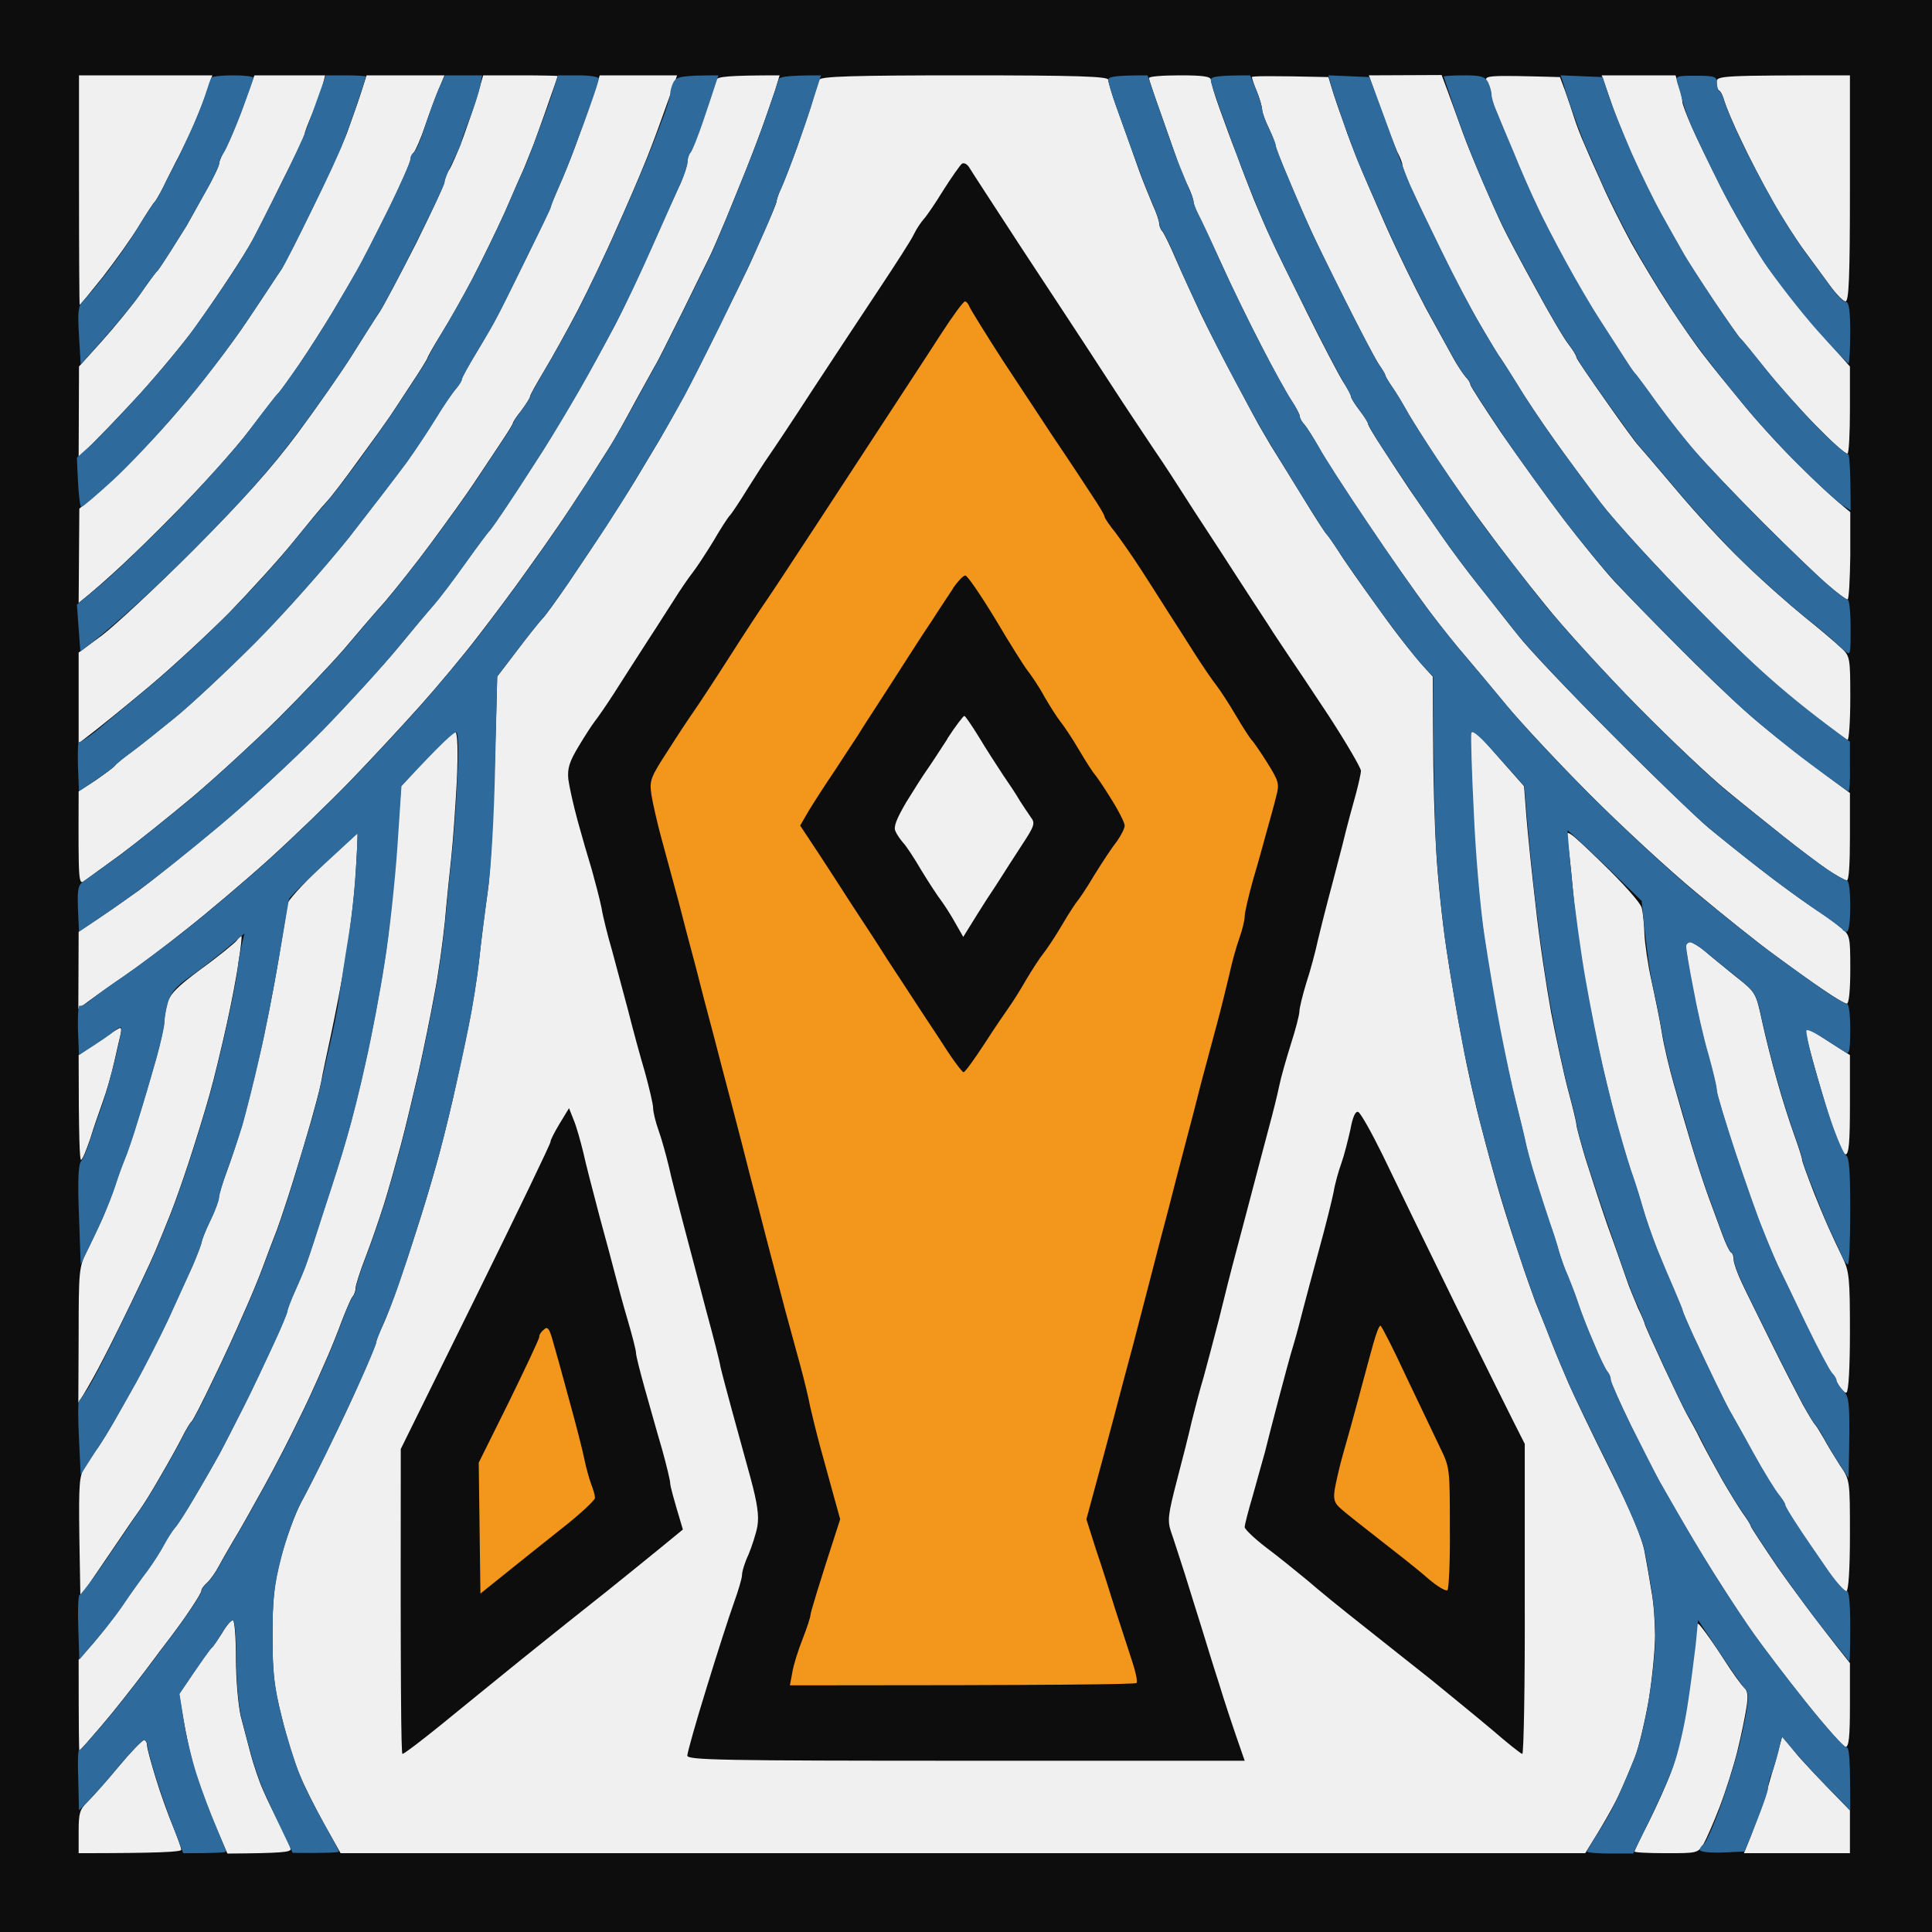 <svg width="48" height="48" viewBox="0 0 48 48" fill="none" xmlns="http://www.w3.org/2000/svg">
<path d="M0 48V0H48V48H0Z" fill="#0D0D0E"/>
<path fill-rule="evenodd" clip-rule="evenodd" d="M19.37 1.872L19.259 2.238C19.192 2.434 19.039 2.885 18.911 3.234C18.784 3.583 18.605 4.043 18.52 4.255C18.436 4.468 18.223 4.979 18.053 5.404C17.875 5.83 17.688 6.264 17.628 6.383C17.569 6.502 17.263 7.115 16.957 7.745C16.643 8.374 16.354 8.953 16.312 9.021C16.269 9.089 16.04 9.515 15.793 9.957C15.556 10.4 15.275 10.902 15.173 11.064C15.071 11.226 14.799 11.651 14.579 12C14.349 12.349 14.035 12.834 13.873 13.064C13.712 13.302 13.347 13.821 13.058 14.221C12.769 14.63 12.242 15.336 11.885 15.796C11.529 16.264 10.883 17.038 10.441 17.532C9.999 18.026 9.226 18.86 8.708 19.396C8.198 19.923 7.281 20.808 6.678 21.353C6.074 21.898 5.157 22.672 4.639 23.081C4.12 23.498 3.39 24.043 3.016 24.298C2.642 24.553 2.251 24.834 1.946 25.064L1.954 23.149L2.396 22.851C2.642 22.689 3.109 22.366 3.441 22.128C3.764 21.889 4.63 21.2 5.352 20.596C6.074 20 7.247 18.919 7.952 18.196C8.657 17.481 9.524 16.528 9.889 16.085C10.254 15.643 10.653 15.166 10.781 15.021C10.908 14.877 11.257 14.417 11.554 14C11.851 13.583 12.123 13.217 12.157 13.191C12.183 13.166 12.395 12.868 12.624 12.519C12.854 12.179 13.236 11.583 13.482 11.2C13.72 10.825 14.128 10.145 14.383 9.702C14.638 9.26 15.037 8.528 15.275 8.085C15.505 7.643 15.929 6.74 16.218 6.085C16.507 5.43 16.821 4.732 16.915 4.536C17 4.332 17.076 4.102 17.076 4.025C17.076 3.94 17.11 3.838 17.153 3.787C17.187 3.745 17.348 3.336 17.492 2.894C17.645 2.451 17.781 2.034 17.798 1.983C17.824 1.906 18.062 1.872 19.37 1.872ZM14.901 1.872H16.821L16.728 2.153C16.668 2.298 16.532 2.698 16.413 3.021C16.295 3.353 16.108 3.847 15.989 4.128C15.878 4.408 15.572 5.115 15.309 5.702C15.054 6.289 14.621 7.191 14.358 7.702C14.086 8.221 13.712 8.894 13.517 9.217C13.33 9.532 13.168 9.813 13.168 9.855C13.168 9.889 13.066 10.043 12.956 10.196C12.837 10.34 12.743 10.485 12.743 10.511C12.743 10.536 12.616 10.74 12.463 10.97C12.319 11.191 12.013 11.643 11.8 11.966C11.588 12.289 11.095 12.97 10.713 13.489C10.331 14.008 9.812 14.655 9.575 14.936C9.328 15.209 8.869 15.745 8.547 16.128C8.224 16.502 7.493 17.268 6.932 17.83C6.363 18.391 5.412 19.268 4.8 19.787C4.188 20.298 3.381 20.945 2.991 21.234C2.6 21.515 2.209 21.804 2.115 21.872C1.946 22 1.946 21.983 1.954 19.66L2.362 19.396C2.583 19.242 2.804 19.081 2.846 19.03C2.889 18.97 3.084 18.817 3.271 18.681C3.458 18.545 3.934 18.162 4.333 17.838C4.732 17.515 5.633 16.672 6.338 15.966C7.043 15.259 8.088 14.076 8.674 13.345C9.252 12.604 9.897 11.762 10.11 11.472C10.322 11.174 10.645 10.689 10.832 10.383C11.019 10.077 11.24 9.753 11.325 9.66C11.401 9.566 11.469 9.464 11.469 9.43C11.469 9.387 11.639 9.081 11.843 8.749C12.047 8.408 12.268 8.025 12.327 7.906C12.395 7.787 12.726 7.123 13.066 6.434C13.398 5.753 13.678 5.174 13.678 5.149C13.678 5.123 13.771 4.902 13.873 4.664C13.984 4.417 14.179 3.949 14.298 3.617C14.417 3.294 14.604 2.766 14.706 2.451L14.901 1.872ZM12.004 1.872H12.93C13.44 1.872 13.856 1.881 13.856 1.889C13.856 1.898 13.754 2.196 13.627 2.553C13.508 2.902 13.338 3.362 13.262 3.574C13.177 3.779 13.075 4.051 13.024 4.17C12.973 4.281 12.752 4.783 12.54 5.277C12.319 5.762 11.953 6.511 11.732 6.936C11.512 7.353 11.172 7.957 10.976 8.272C10.781 8.587 10.62 8.868 10.62 8.894C10.62 8.911 10.441 9.208 10.212 9.549C9.991 9.889 9.753 10.247 9.685 10.349C9.617 10.451 9.277 10.928 8.92 11.413C8.572 11.898 8.207 12.374 8.113 12.468C8.02 12.562 7.655 13.004 7.298 13.447C6.941 13.889 6.21 14.689 5.684 15.234C5.148 15.77 4.256 16.596 3.696 17.064C3.135 17.532 2.515 18.043 1.954 18.468V16.213L2.532 15.787C2.846 15.549 3.874 14.596 4.809 13.659C6.057 12.4 6.746 11.634 7.4 10.757C7.884 10.102 8.496 9.225 8.751 8.817C9.014 8.4 9.311 7.923 9.43 7.753C9.541 7.583 9.948 6.808 10.339 6.043C10.722 5.268 11.044 4.579 11.044 4.511C11.044 4.434 11.095 4.306 11.163 4.213C11.223 4.119 11.384 3.753 11.512 3.404C11.639 3.047 11.809 2.562 11.877 2.315L12.004 1.872ZM9.107 1.872H11.044L10.908 2.196C10.832 2.366 10.679 2.783 10.569 3.106C10.458 3.438 10.322 3.745 10.28 3.787C10.229 3.838 10.195 3.923 10.195 3.983C10.195 4.034 9.948 4.596 9.643 5.217C9.337 5.83 8.988 6.519 8.861 6.74C8.734 6.962 8.462 7.421 8.258 7.762C8.054 8.102 7.68 8.689 7.425 9.064C7.17 9.438 6.932 9.762 6.898 9.787C6.864 9.813 6.559 10.213 6.202 10.681C5.854 11.149 4.953 12.145 4.205 12.894C3.458 13.651 2.651 14.425 1.954 14.979L1.971 12.638L2.71 11.991C3.109 11.643 3.891 10.834 4.426 10.204C4.97 9.574 5.743 8.57 6.151 7.957C6.559 7.353 6.932 6.774 7 6.681C7.06 6.587 7.4 5.915 7.757 5.191C8.105 4.468 8.496 3.625 8.615 3.319C8.725 3.013 8.886 2.562 8.963 2.323L9.107 1.872ZM6.321 1.872H8.079L8.02 2.102C7.994 2.23 7.875 2.545 7.765 2.808C7.655 3.064 7.561 3.302 7.57 3.336C7.57 3.37 7.315 3.906 7 4.528C6.695 5.149 6.372 5.787 6.278 5.957C6.193 6.119 5.938 6.528 5.718 6.86C5.497 7.2 5.106 7.77 4.843 8.136C4.579 8.502 3.967 9.243 3.475 9.787C2.982 10.323 2.438 10.894 1.954 11.362L1.963 9.106L2.523 8.485C2.829 8.145 3.262 7.617 3.475 7.319C3.687 7.013 3.883 6.74 3.917 6.723C3.942 6.698 4.095 6.468 4.256 6.213C4.418 5.957 4.588 5.685 4.639 5.6C4.681 5.523 4.885 5.166 5.08 4.808C5.284 4.46 5.446 4.119 5.446 4.06C5.446 4 5.522 3.838 5.599 3.702C5.684 3.557 5.879 3.089 6.04 2.655L6.321 1.872ZM1.963 1.872H5.276L5.106 2.366C5.012 2.63 4.834 3.064 4.715 3.319C4.596 3.574 4.435 3.906 4.358 4.043C4.29 4.187 4.146 4.451 4.061 4.638C3.967 4.825 3.866 4.996 3.84 5.021C3.806 5.047 3.636 5.311 3.449 5.617C3.262 5.923 2.863 6.485 2.557 6.877C2.251 7.26 1.988 7.583 1.98 7.574C1.971 7.574 1.963 6.289 1.963 4.723V1.872ZM23.958 1.872C26.761 1.872 27.534 1.898 27.534 1.983C27.534 2.034 27.619 2.332 27.73 2.638C27.84 2.945 27.976 3.328 28.035 3.489C28.095 3.651 28.214 4 28.307 4.255C28.401 4.511 28.554 4.885 28.639 5.089C28.732 5.285 28.8 5.498 28.8 5.557C28.8 5.608 28.834 5.702 28.877 5.745C28.919 5.796 29.072 6.102 29.208 6.425C29.352 6.757 29.633 7.37 29.828 7.787C30.032 8.213 30.414 8.953 30.678 9.447C30.941 9.94 31.204 10.434 31.272 10.553C31.34 10.672 31.476 10.902 31.57 11.064C31.672 11.226 32.02 11.787 32.334 12.298C32.649 12.817 32.929 13.251 32.963 13.277C32.988 13.302 33.124 13.489 33.26 13.702C33.388 13.915 33.846 14.562 34.271 15.149C34.688 15.736 35.163 16.349 35.596 16.808L35.605 18.34C35.605 19.183 35.639 20.425 35.681 21.106C35.715 21.787 35.834 22.894 35.936 23.574C36.038 24.255 36.217 25.311 36.336 25.915C36.446 26.519 36.658 27.464 36.803 28C36.939 28.536 37.151 29.302 37.27 29.702C37.389 30.102 37.602 30.774 37.746 31.191C37.882 31.617 38.069 32.128 38.145 32.34C38.23 32.553 38.409 32.987 38.536 33.319C38.663 33.651 38.867 34.128 38.978 34.383C39.088 34.638 39.538 35.583 39.98 36.468C40.516 37.54 40.813 38.247 40.864 38.579C40.915 38.843 40.991 39.285 41.034 39.557C41.085 39.821 41.119 40.306 41.119 40.638C41.119 40.97 41.051 41.676 40.966 42.213C40.872 42.749 40.719 43.404 40.617 43.66C40.516 43.915 40.337 44.34 40.218 44.596C40.099 44.851 39.861 45.285 39.386 46.042H8.462L8.054 45.319C7.833 44.919 7.553 44.366 7.442 44.085C7.323 43.804 7.119 43.166 7 42.664C6.805 41.898 6.771 41.557 6.771 40.638C6.771 39.728 6.805 39.379 6.983 38.681C7.111 38.213 7.332 37.6 7.485 37.319C7.638 37.038 7.909 36.502 8.088 36.128C8.275 35.753 8.513 35.26 8.623 35.021C8.734 34.791 8.937 34.332 9.082 34C9.226 33.668 9.345 33.379 9.345 33.345C9.345 33.302 9.422 33.115 9.515 32.919C9.609 32.715 9.778 32.264 9.897 31.915C10.025 31.566 10.229 30.936 10.365 30.511C10.501 30.094 10.704 29.421 10.815 29.021C10.934 28.621 11.121 27.855 11.248 27.319C11.367 26.783 11.546 25.957 11.639 25.489C11.741 25.021 11.851 24.298 11.902 23.872C11.945 23.455 12.038 22.689 12.115 22.17C12.191 21.634 12.268 20.289 12.353 16.808L12.871 16.128C13.151 15.753 13.432 15.413 13.482 15.362C13.534 15.319 13.822 14.919 14.12 14.485C14.417 14.043 14.842 13.413 15.054 13.081C15.275 12.74 15.598 12.238 15.768 11.957C15.938 11.677 16.21 11.217 16.38 10.936C16.541 10.655 16.821 10.162 17 9.83C17.178 9.506 17.577 8.715 17.883 8.085C18.198 7.455 18.503 6.825 18.571 6.681C18.639 6.545 18.826 6.119 18.988 5.745C19.158 5.37 19.294 5.038 19.294 5.004C19.294 4.962 19.345 4.808 19.413 4.664C19.48 4.511 19.659 4.06 19.803 3.66C19.939 3.26 20.118 2.749 20.186 2.511C20.262 2.281 20.33 2.034 20.355 1.983C20.381 1.898 21.18 1.872 23.958 1.872ZM29.318 1.872C29.87 1.872 30.083 1.898 30.083 1.983C30.083 2.034 30.176 2.357 30.295 2.681C30.414 3.013 30.61 3.549 30.737 3.872C30.856 4.204 31.051 4.698 31.162 4.979C31.281 5.26 31.459 5.685 31.57 5.915C31.672 6.153 32.079 6.97 32.462 7.745C32.844 8.519 33.252 9.294 33.362 9.472C33.473 9.643 33.566 9.813 33.566 9.855C33.566 9.889 33.66 10.043 33.779 10.196C33.889 10.34 33.991 10.494 33.991 10.536C33.991 10.57 34.152 10.842 34.356 11.149C34.552 11.455 34.857 11.915 35.027 12.17C35.206 12.425 35.546 12.928 35.792 13.277C36.038 13.634 36.463 14.204 36.743 14.553C37.024 14.902 37.457 15.464 37.72 15.787C37.975 16.119 39.029 17.226 40.057 18.255C41.085 19.294 42.164 20.323 42.444 20.562C42.724 20.791 43.294 21.251 43.71 21.574C44.135 21.906 44.704 22.323 44.984 22.511C45.273 22.698 45.604 22.936 45.732 23.047C45.961 23.226 45.97 23.259 45.97 24.085C45.97 24.596 45.936 24.936 45.885 24.936C45.834 24.936 45.579 24.783 45.307 24.596C45.035 24.417 44.491 24.026 44.101 23.736C43.701 23.447 42.818 22.74 42.147 22.179C41.467 21.617 40.278 20.519 39.505 19.745C38.731 18.97 37.805 17.974 37.432 17.532C37.066 17.089 36.608 16.536 36.404 16.298C36.2 16.068 35.783 15.549 35.486 15.149C35.189 14.749 34.501 13.779 33.965 12.979C33.43 12.187 32.886 11.345 32.759 11.106C32.632 10.877 32.47 10.621 32.411 10.553C32.343 10.485 32.292 10.391 32.292 10.34C32.292 10.298 32.198 10.119 32.088 9.957C31.977 9.796 31.638 9.183 31.34 8.596C31.034 8.008 30.584 7.089 30.346 6.553C30.1 6.017 29.845 5.472 29.777 5.345C29.709 5.208 29.65 5.055 29.65 5.004C29.65 4.945 29.59 4.783 29.522 4.638C29.446 4.502 29.335 4.23 29.267 4.043C29.208 3.855 29.012 3.319 28.851 2.851C28.681 2.383 28.545 1.974 28.545 1.94C28.545 1.898 28.893 1.872 29.318 1.872ZM33.005 1.915L33.082 2.17C33.124 2.315 33.252 2.698 33.371 3.021C33.481 3.353 33.651 3.787 33.736 4C33.821 4.213 34.127 4.919 34.416 5.574C34.705 6.23 35.163 7.166 35.427 7.66C35.699 8.153 36.004 8.706 36.106 8.894C36.208 9.081 36.353 9.294 36.412 9.362C36.48 9.43 36.531 9.515 36.531 9.557C36.531 9.591 36.879 10.128 37.296 10.749C37.72 11.362 38.417 12.332 38.85 12.902C39.284 13.464 39.861 14.179 40.142 14.477C40.422 14.774 41.11 15.481 41.671 16.043C42.232 16.613 42.979 17.328 43.336 17.642C43.684 17.966 44.415 18.553 45.961 19.702V20.791C45.961 21.455 45.936 21.872 45.885 21.872C45.834 21.872 45.613 21.745 45.392 21.6C45.171 21.447 44.687 21.081 44.313 20.783C43.939 20.485 43.302 19.974 42.911 19.651C42.512 19.328 41.509 18.383 40.694 17.557C39.87 16.723 38.816 15.566 38.358 14.987C37.89 14.417 37.253 13.591 36.939 13.157C36.616 12.732 36.081 11.966 35.733 11.447C35.393 10.936 35.044 10.374 34.951 10.213C34.866 10.051 34.705 9.787 34.602 9.634C34.501 9.489 34.416 9.345 34.416 9.319C34.416 9.294 34.339 9.174 34.254 9.047C34.161 8.911 33.787 8.196 33.413 7.447C33.031 6.698 32.632 5.872 32.521 5.617C32.402 5.362 32.173 4.825 32.003 4.425C31.833 4.025 31.697 3.668 31.689 3.617C31.689 3.574 31.612 3.379 31.527 3.191C31.434 3.004 31.357 2.791 31.357 2.723C31.357 2.655 31.298 2.451 31.23 2.281C31.153 2.102 31.102 1.94 31.102 1.915C31.102 1.889 31.536 1.881 33.005 1.915ZM34.008 1.872L35.817 1.864L35.97 2.272C36.055 2.494 36.217 2.953 36.336 3.277C36.455 3.608 36.693 4.179 36.854 4.553C37.015 4.928 37.228 5.404 37.33 5.617C37.432 5.83 37.797 6.519 38.145 7.149C38.485 7.779 38.859 8.417 38.969 8.553C39.08 8.698 39.165 8.834 39.165 8.877C39.165 8.911 39.505 9.404 39.912 9.983C40.312 10.553 40.668 11.038 40.702 11.064C40.728 11.089 41.136 11.566 41.611 12.128C42.079 12.689 42.835 13.515 43.302 13.957C43.761 14.409 44.449 15.013 44.823 15.319C45.197 15.617 45.604 15.966 45.732 16.085C45.961 16.298 45.97 16.315 45.97 17.345C45.97 17.915 45.936 18.383 45.902 18.383C45.868 18.383 45.417 18.059 44.908 17.668C44.313 17.217 43.302 16.281 42.181 15.132C41.204 14.136 40.108 12.945 39.759 12.485C39.411 12.025 38.893 11.319 38.604 10.911C38.315 10.502 37.907 9.906 37.712 9.574C37.508 9.251 37.313 8.945 37.279 8.894C37.236 8.851 37.015 8.485 36.786 8.085C36.548 7.685 36.115 6.868 35.817 6.255C35.52 5.651 35.18 4.928 35.053 4.664C34.934 4.391 34.84 4.136 34.84 4.085C34.84 4.043 34.781 3.898 34.713 3.77C34.654 3.634 34.467 3.157 34.305 2.706L34.008 1.872ZM38.757 1.915L38.884 2.255C38.952 2.443 39.054 2.749 39.114 2.936C39.173 3.123 39.284 3.404 39.36 3.574C39.428 3.736 39.623 4.179 39.793 4.553C39.955 4.928 40.286 5.591 40.532 6.043C40.779 6.485 41.204 7.191 41.484 7.617C41.756 8.034 42.138 8.587 42.334 8.834C42.529 9.089 42.962 9.625 43.294 10.025C43.625 10.434 44.236 11.106 44.653 11.515C45.069 11.932 45.536 12.374 45.97 12.723V13.804C45.961 14.4 45.936 14.894 45.902 14.894C45.859 14.894 45.647 14.732 45.409 14.536C45.179 14.332 44.449 13.634 43.795 12.979C43.141 12.323 42.385 11.532 42.121 11.234C41.858 10.928 41.425 10.374 41.153 10C40.881 9.625 40.643 9.294 40.617 9.277C40.592 9.251 40.465 9.081 40.346 8.894C40.227 8.706 39.955 8.281 39.742 7.957C39.53 7.625 39.148 6.979 38.893 6.511C38.638 6.043 38.315 5.404 38.171 5.106C38.026 4.8 37.771 4.204 37.593 3.787C37.423 3.362 37.228 2.894 37.16 2.74C37.092 2.587 37.032 2.4 37.032 2.332C37.024 2.255 36.981 2.119 36.939 2.034C36.871 1.872 36.896 1.864 38.757 1.915ZM39.793 1.872H41.628L41.713 2.145C41.764 2.298 41.798 2.468 41.798 2.528C41.798 2.587 41.9 2.851 42.019 3.123C42.138 3.396 42.469 4.077 42.75 4.638C43.03 5.2 43.514 6.034 43.829 6.502C44.135 6.962 44.746 7.736 45.961 9.106V10.17C45.961 10.749 45.936 11.251 45.902 11.268C45.859 11.294 45.511 10.979 45.112 10.57C44.712 10.162 44.143 9.523 43.846 9.149C43.548 8.774 43.276 8.443 43.251 8.425C43.217 8.4 42.92 7.974 42.588 7.489C42.257 6.996 41.9 6.443 41.798 6.255C41.688 6.068 41.45 5.643 41.272 5.319C41.085 4.987 40.787 4.374 40.592 3.957C40.405 3.532 40.142 2.894 40.023 2.528L39.793 1.872ZM45.961 1.872V4.681C45.961 6.868 45.936 7.489 45.851 7.489C45.8 7.489 45.63 7.319 45.485 7.123C45.341 6.928 45.052 6.536 44.848 6.255C44.636 5.974 44.27 5.404 44.033 4.979C43.795 4.562 43.446 3.889 43.26 3.489C43.064 3.089 42.886 2.655 42.843 2.519C42.809 2.383 42.75 2.264 42.707 2.247C42.673 2.23 42.648 2.136 42.648 2.043C42.648 1.881 42.707 1.872 45.961 1.872ZM36.556 18.043C36.574 18.068 36.871 18.409 37.865 19.532L37.924 20.298C37.958 20.723 38.06 21.711 38.154 22.511C38.239 23.311 38.417 24.494 38.536 25.149C38.663 25.804 38.85 26.672 38.961 27.089C39.071 27.498 39.165 27.881 39.165 27.94C39.165 27.991 39.267 28.366 39.386 28.766C39.513 29.166 39.759 29.932 39.946 30.468C40.142 31.004 40.346 31.6 40.413 31.787C40.473 31.974 40.609 32.289 40.694 32.494C40.787 32.689 40.864 32.868 40.864 32.894C40.864 32.919 41.076 33.387 41.331 33.94C41.586 34.485 41.849 35.03 41.917 35.149C41.985 35.268 42.147 35.557 42.257 35.787C42.376 36.026 42.622 36.468 42.792 36.774C42.971 37.081 43.2 37.455 43.302 37.6C43.413 37.753 43.497 37.889 43.497 37.915C43.497 37.94 43.795 38.391 44.152 38.919C44.517 39.438 45.069 40.196 45.961 41.319V42.366C45.961 43.14 45.936 43.404 45.851 43.404C45.8 43.404 45.349 42.894 44.857 42.281C44.364 41.66 43.795 40.911 43.582 40.613C43.37 40.315 42.996 39.753 42.758 39.37C42.512 38.996 42.113 38.34 41.866 37.915C41.62 37.498 41.331 36.996 41.229 36.809C41.127 36.621 40.804 36 40.524 35.43C40.244 34.851 40.014 34.332 40.014 34.281C40.014 34.221 39.98 34.136 39.938 34.085C39.887 34.042 39.734 33.711 39.589 33.362C39.437 33.013 39.267 32.57 39.207 32.383C39.148 32.196 39.029 31.889 38.944 31.702C38.867 31.515 38.774 31.242 38.731 31.106C38.697 30.97 38.596 30.638 38.502 30.383C38.417 30.128 38.247 29.625 38.145 29.277C38.035 28.928 37.916 28.502 37.89 28.34C37.856 28.179 37.746 27.736 37.653 27.362C37.559 26.987 37.381 26.179 37.262 25.574C37.143 24.97 36.964 23.898 36.862 23.191C36.76 22.494 36.65 21.242 36.608 20.425C36.574 19.608 36.539 18.723 36.531 18.468C36.531 18.213 36.539 18.017 36.556 18.043ZM11.316 18.187C11.367 18.221 11.384 18.664 11.35 19.396C11.316 20.034 11.257 20.877 11.214 21.277C11.172 21.677 11.095 22.4 11.053 22.894C11.002 23.387 10.891 24.213 10.789 24.723C10.696 25.242 10.518 26.102 10.399 26.638C10.271 27.174 10.084 27.983 9.965 28.425C9.846 28.868 9.66 29.54 9.541 29.915C9.422 30.289 9.218 30.885 9.082 31.234C8.946 31.583 8.835 31.932 8.835 32C8.835 32.068 8.801 32.17 8.759 32.213C8.717 32.264 8.606 32.528 8.496 32.809C8.394 33.089 8.232 33.489 8.139 33.702C8.045 33.915 7.918 34.204 7.858 34.34C7.799 34.477 7.604 34.902 7.417 35.277C7.238 35.651 6.856 36.4 6.559 36.936C6.261 37.472 5.93 38.068 5.811 38.255C5.701 38.443 5.531 38.732 5.446 38.894C5.361 39.055 5.225 39.251 5.148 39.319C5.072 39.387 5.004 39.472 5.004 39.515C5.012 39.549 4.885 39.753 4.732 39.983C4.588 40.204 4.367 40.502 4.265 40.638C4.154 40.783 3.849 41.183 3.585 41.54C3.313 41.898 2.855 42.485 2.549 42.843C2.243 43.2 1.988 43.498 1.971 43.489C1.963 43.489 1.954 42.979 1.954 41.234L2.294 40.851C2.481 40.638 2.812 40.221 3.024 39.915C3.228 39.608 3.517 39.209 3.662 39.021C3.798 38.834 3.984 38.545 4.069 38.383C4.154 38.221 4.282 38.026 4.341 37.957C4.409 37.889 4.63 37.54 4.834 37.191C5.046 36.843 5.318 36.366 5.446 36.128C5.573 35.898 5.845 35.362 6.057 34.936C6.27 34.519 6.593 33.83 6.788 33.404C6.983 32.987 7.136 32.613 7.136 32.579C7.136 32.536 7.221 32.306 7.332 32.068C7.442 31.821 7.578 31.498 7.621 31.362C7.672 31.226 7.867 30.63 8.054 30.043C8.249 29.455 8.504 28.655 8.615 28.255C8.734 27.855 8.946 27.013 9.082 26.383C9.226 25.753 9.439 24.638 9.549 23.915C9.668 23.191 9.804 21.906 9.965 19.532L10.602 18.834C10.951 18.451 11.274 18.162 11.316 18.187ZM39.81 21.447C40.32 21.94 40.762 22.434 40.787 22.553C40.821 22.672 40.847 22.962 40.855 23.191C40.864 23.43 40.94 23.966 41.034 24.383C41.127 24.808 41.246 25.379 41.289 25.66C41.331 25.94 41.467 26.519 41.586 26.936C41.705 27.362 41.9 28.026 42.019 28.425C42.138 28.826 42.325 29.396 42.435 29.702C42.546 30.009 42.707 30.442 42.792 30.672C42.877 30.902 42.971 31.098 43.005 31.115C43.047 31.132 43.073 31.217 43.073 31.302C43.073 31.379 43.166 31.642 43.276 31.872C43.387 32.111 43.718 32.774 44.007 33.362C44.296 33.949 44.653 34.638 44.789 34.894C44.933 35.149 45.069 35.379 45.103 35.404C45.129 35.43 45.222 35.583 45.316 35.745C45.4 35.906 45.587 36.204 45.715 36.408C45.961 36.766 45.961 36.774 45.961 38.128C45.961 38.953 45.927 39.506 45.876 39.532C45.825 39.557 45.587 39.285 45.341 38.928C45.103 38.57 44.772 38.094 44.619 37.864C44.474 37.634 44.347 37.421 44.347 37.387C44.347 37.345 44.279 37.242 44.194 37.149C44.118 37.055 43.82 36.579 43.548 36.085C43.276 35.591 43.022 35.132 42.979 35.064C42.937 34.996 42.775 34.672 42.614 34.34C42.453 34.008 42.206 33.489 42.062 33.174C41.917 32.851 41.798 32.579 41.798 32.553C41.798 32.528 41.705 32.306 41.594 32.068C41.484 31.821 41.289 31.353 41.161 31.021C41.034 30.689 40.881 30.255 40.821 30.043C40.762 29.83 40.651 29.489 40.583 29.277C40.507 29.064 40.354 28.57 40.235 28.17C40.125 27.77 39.938 27.03 39.819 26.511C39.7 26 39.505 25.038 39.386 24.383C39.267 23.728 39.131 22.715 39.08 22.128C39.029 21.54 38.961 20.953 38.935 20.808C38.893 20.579 38.995 20.655 39.81 21.447ZM8.878 20.706C8.895 20.715 8.869 21.183 8.835 21.745C8.801 22.306 8.683 23.242 8.581 23.83C8.487 24.417 8.317 25.259 8.224 25.702C8.13 26.145 8.011 26.681 7.977 26.894C7.935 27.106 7.816 27.54 7.723 27.872C7.629 28.204 7.434 28.851 7.289 29.319C7.145 29.787 6.958 30.34 6.881 30.553C6.797 30.766 6.644 31.166 6.542 31.447C6.44 31.728 6.219 32.264 6.049 32.638C5.888 33.013 5.548 33.762 5.284 34.298C5.029 34.834 4.792 35.294 4.758 35.319C4.724 35.345 4.622 35.515 4.528 35.702C4.435 35.889 4.188 36.332 3.984 36.681C3.781 37.038 3.543 37.421 3.458 37.532C3.373 37.651 3.135 37.991 2.931 38.298C2.727 38.604 2.43 39.03 1.997 39.668L1.971 38.17C1.954 36.851 1.971 36.655 2.107 36.451C2.192 36.315 2.336 36.094 2.438 35.957C2.532 35.821 2.702 35.549 2.804 35.362C2.914 35.174 3.169 34.715 3.381 34.34C3.585 33.966 3.942 33.277 4.163 32.809C4.375 32.34 4.656 31.728 4.783 31.447C4.902 31.166 5.004 30.902 5.012 30.851C5.012 30.808 5.106 30.562 5.225 30.323C5.344 30.077 5.437 29.813 5.437 29.745C5.437 29.677 5.531 29.379 5.641 29.089C5.752 28.791 5.913 28.289 6.015 27.957C6.108 27.625 6.304 26.86 6.44 26.255C6.584 25.651 6.797 24.579 6.915 23.872C7.034 23.174 7.136 22.536 7.136 22.468C7.128 22.4 7.519 21.966 7.994 21.515C8.47 21.064 8.869 20.698 8.878 20.706ZM5.998 23.259C6.015 23.268 5.981 23.549 5.93 23.872C5.888 24.204 5.752 24.911 5.633 25.447C5.514 25.983 5.327 26.774 5.208 27.191C5.089 27.617 4.86 28.357 4.698 28.851C4.537 29.345 4.324 29.94 4.231 30.17C4.137 30.409 3.967 30.826 3.849 31.106C3.73 31.387 3.339 32.213 2.982 32.936C2.625 33.66 2.251 34.391 1.946 34.851L1.954 33.174C1.954 31.574 1.963 31.472 2.158 31.089C2.268 30.86 2.447 30.494 2.549 30.255C2.651 30.026 2.795 29.66 2.863 29.447C2.931 29.234 3.041 28.945 3.092 28.808C3.152 28.672 3.305 28.23 3.424 27.83C3.551 27.43 3.747 26.766 3.866 26.34C3.984 25.923 4.078 25.498 4.078 25.404C4.078 25.311 4.112 25.098 4.154 24.936C4.222 24.698 4.384 24.528 5.004 24.068C5.429 23.762 5.82 23.438 5.879 23.37C5.93 23.294 5.989 23.242 5.998 23.259ZM41.985 23.404C42.045 23.413 42.206 23.506 42.35 23.625C42.486 23.745 42.835 24.026 43.115 24.255C43.625 24.655 43.625 24.664 43.778 25.37C43.863 25.762 44.033 26.434 44.152 26.851C44.27 27.277 44.457 27.864 44.568 28.17C44.678 28.477 44.772 28.766 44.772 28.808C44.772 28.86 44.916 29.242 45.078 29.66C45.248 30.085 45.434 30.519 45.494 30.638C45.545 30.757 45.672 31.021 45.774 31.234C45.944 31.583 45.961 31.753 45.961 33.089C45.961 33.974 45.927 34.57 45.876 34.596C45.825 34.621 45.732 34.511 45.655 34.366C45.57 34.213 45.485 34.068 45.451 34.042C45.417 34.017 45.154 33.498 44.865 32.894C44.568 32.289 44.262 31.634 44.169 31.447C44.084 31.259 43.914 30.86 43.786 30.553C43.667 30.247 43.361 29.379 43.107 28.621C42.852 27.855 42.648 27.166 42.648 27.089C42.648 27.004 42.554 26.613 42.435 26.213C42.325 25.813 42.155 25.072 42.053 24.553C41.96 24.043 41.883 23.566 41.883 23.515C41.883 23.455 41.934 23.404 41.985 23.404ZM2.982 25.54C3.016 25.532 3.016 25.6 2.999 25.685C2.982 25.762 2.906 26.076 2.838 26.383C2.77 26.689 2.642 27.132 2.557 27.362C2.472 27.6 2.328 28.009 2.243 28.289C2.149 28.562 2.056 28.8 2.014 28.817C1.98 28.834 1.954 28.255 1.954 26.213L2.438 25.881C2.71 25.694 2.957 25.54 2.982 25.54ZM44.967 25.583C45.027 25.617 45.273 25.77 45.961 26.213V27.447C45.961 28.374 45.936 28.681 45.851 28.681C45.8 28.681 45.681 28.477 45.596 28.23C45.519 27.991 45.316 27.328 45.154 26.766C44.993 26.204 44.857 25.694 44.865 25.634C44.865 25.574 44.916 25.549 44.967 25.583ZM5.786 40.255C5.828 40.255 5.862 40.681 5.862 41.217C5.862 41.736 5.921 42.383 5.981 42.638C6.049 42.894 6.159 43.319 6.227 43.574C6.295 43.83 6.431 44.238 6.533 44.468C6.635 44.706 6.831 45.106 6.966 45.362C7.102 45.617 7.213 45.881 7.221 45.94C7.221 46.017 7.009 46.042 5.65 46.051L5.361 45.387C5.208 45.021 4.978 44.417 4.86 44.042C4.741 43.668 4.605 43.072 4.452 42.085L4.826 41.532C5.029 41.225 5.225 40.962 5.259 40.936C5.293 40.911 5.403 40.749 5.514 40.579C5.616 40.4 5.735 40.255 5.786 40.255ZM42.291 40.451C42.376 40.553 42.622 40.902 42.835 41.234C43.047 41.566 43.268 41.872 43.336 41.932C43.421 42.008 43.438 42.136 43.387 42.443C43.353 42.664 43.251 43.157 43.158 43.532C43.064 43.906 42.869 44.519 42.724 44.894C42.58 45.268 42.401 45.676 42.325 45.813C42.181 46.042 42.164 46.042 41.391 46.042C40.966 46.042 40.609 46.026 40.609 46C40.609 45.974 40.77 45.642 40.966 45.26C41.161 44.868 41.416 44.306 41.526 44C41.637 43.694 41.798 43.064 41.875 42.596C41.96 42.128 42.053 41.413 42.087 41.004C42.138 40.264 42.138 40.255 42.291 40.451ZM44.279 43.14L44.576 43.506C44.738 43.711 45.12 44.119 45.961 44.979V46.042H43.328L43.506 45.6C43.599 45.353 43.727 44.996 43.795 44.809C43.854 44.621 43.948 44.332 43.99 44.17C44.041 44.008 44.126 43.711 44.177 43.506L44.279 43.14ZM3.577 43.234C3.619 43.234 3.653 43.294 3.653 43.362C3.653 43.43 3.755 43.804 3.874 44.187C3.993 44.579 4.188 45.115 4.299 45.379C4.409 45.651 4.503 45.906 4.503 45.957C4.503 46.008 4.018 46.042 1.954 46.042V45.506C1.954 45.047 1.98 44.953 2.175 44.766C2.294 44.647 2.642 44.255 2.948 43.889C3.245 43.532 3.534 43.234 3.577 43.234Z" fill="#F0F0F0"/>
<path fill-rule="evenodd" clip-rule="evenodd" d="M11.053 1.872H11.979L11.928 2.153C11.894 2.298 11.783 2.655 11.673 2.936C11.562 3.217 11.469 3.472 11.469 3.515C11.469 3.549 11.375 3.77 11.256 4C11.137 4.238 11.044 4.477 11.044 4.536C11.044 4.587 10.721 5.268 10.33 6.043C9.948 6.817 9.532 7.592 9.421 7.762C9.311 7.932 9.005 8.408 8.751 8.817C8.496 9.225 7.884 10.102 7.391 10.758C6.745 11.626 6.049 12.417 4.842 13.626C3.933 14.536 2.922 15.489 1.996 16.187L1.911 15.021L2.463 14.562C2.769 14.315 3.593 13.524 4.29 12.817C4.995 12.102 5.854 11.14 6.202 10.681C6.55 10.213 6.864 9.813 6.898 9.787C6.932 9.762 7.162 9.438 7.425 9.064C7.68 8.689 8.054 8.102 8.258 7.762C8.462 7.421 8.725 6.962 8.852 6.74C8.98 6.519 9.336 5.83 9.642 5.209C9.948 4.596 10.194 4.026 10.194 3.958C10.194 3.889 10.237 3.813 10.28 3.787C10.331 3.762 10.449 3.489 10.551 3.166C10.653 2.851 10.806 2.434 10.891 2.23L11.053 1.872ZM8.096 1.872H8.589C8.869 1.872 9.09 1.889 9.09 1.898C9.09 1.906 9.005 2.187 8.895 2.511C8.784 2.843 8.623 3.302 8.529 3.532C8.444 3.77 8.088 4.536 7.739 5.234C7.399 5.94 7.06 6.596 7 6.681C6.932 6.774 6.559 7.353 6.151 7.957C5.743 8.57 4.987 9.566 4.46 10.17C3.942 10.783 3.194 11.575 2.795 11.941C2.404 12.298 2.056 12.596 2.022 12.596C1.988 12.596 1.945 12.323 1.911 11.37L2.243 11.072C2.43 10.902 2.982 10.332 3.475 9.787C3.959 9.251 4.579 8.511 4.834 8.145C5.097 7.779 5.496 7.209 5.717 6.868C5.938 6.536 6.185 6.128 6.278 5.957C6.363 5.796 6.669 5.2 6.949 4.638C7.23 4.077 7.527 3.447 7.603 3.234C7.68 3.03 7.824 2.638 7.918 2.366L8.096 1.872ZM17.849 1.872L17.773 2.102C17.73 2.238 17.594 2.647 17.467 3.021C17.339 3.396 17.203 3.736 17.161 3.787C17.118 3.83 17.084 3.94 17.084 4.017C17.084 4.102 17.008 4.332 16.923 4.528C16.829 4.732 16.515 5.43 16.226 6.085C15.938 6.74 15.513 7.643 15.275 8.085C15.046 8.528 14.646 9.26 14.391 9.702C14.136 10.145 13.729 10.826 13.491 11.2C13.244 11.583 12.862 12.179 12.633 12.519C12.403 12.868 12.191 13.166 12.165 13.192C12.132 13.217 11.86 13.583 11.562 14C11.265 14.417 10.917 14.877 10.789 15.021C10.662 15.158 10.262 15.643 9.897 16.085C9.532 16.528 8.682 17.464 8.003 18.162C7.314 18.86 6.168 19.924 5.445 20.528C4.723 21.132 3.831 21.847 3.457 22.111C3.092 22.383 2.608 22.724 1.962 23.149L1.937 22.57C1.92 22.068 1.937 21.983 2.107 21.872C2.209 21.804 2.608 21.515 2.999 21.234C3.381 20.945 4.197 20.298 4.808 19.787C5.411 19.268 6.371 18.392 6.941 17.83C7.501 17.268 8.232 16.502 8.555 16.128C8.878 15.745 9.336 15.209 9.583 14.936C9.821 14.655 10.33 14.009 10.721 13.489C11.104 12.97 11.596 12.289 11.809 11.966C12.021 11.643 12.327 11.192 12.471 10.97C12.624 10.741 12.752 10.536 12.752 10.511C12.752 10.485 12.845 10.341 12.964 10.187C13.075 10.043 13.168 9.889 13.176 9.847C13.176 9.813 13.338 9.532 13.525 9.209C13.72 8.894 14.094 8.213 14.366 7.702C14.629 7.183 15.071 6.264 15.334 5.66C15.606 5.047 15.895 4.383 15.98 4.17C16.073 3.958 16.26 3.489 16.396 3.123C16.541 2.766 16.651 2.409 16.651 2.332C16.651 2.264 16.685 2.128 16.736 2.034C16.812 1.906 16.931 1.872 17.849 1.872ZM20.398 1.872L20.228 2.4C20.143 2.698 19.948 3.26 19.803 3.66C19.659 4.06 19.489 4.511 19.421 4.655C19.344 4.809 19.293 4.962 19.293 4.996C19.293 5.038 19.157 5.37 18.996 5.745C18.826 6.119 18.639 6.536 18.571 6.681C18.503 6.817 18.197 7.455 17.892 8.085C17.577 8.715 17.186 9.498 17.008 9.83C16.829 10.153 16.549 10.655 16.38 10.936C16.21 11.217 15.938 11.677 15.768 11.957C15.598 12.238 15.283 12.741 15.062 13.081C14.842 13.413 14.417 14.043 14.12 14.485C13.822 14.919 13.534 15.311 13.482 15.362C13.432 15.413 13.151 15.753 12.353 16.808L12.301 19.021C12.276 20.289 12.2 21.634 12.115 22.17C12.047 22.689 11.945 23.455 11.902 23.872C11.86 24.289 11.741 25.021 11.647 25.489C11.554 25.957 11.376 26.783 11.248 27.319C11.129 27.855 10.934 28.621 10.815 29.021C10.704 29.421 10.501 30.094 10.365 30.511C10.237 30.928 10.025 31.566 9.906 31.915C9.787 32.264 9.608 32.715 9.515 32.911C9.43 33.115 9.353 33.302 9.353 33.336C9.353 33.379 9.234 33.668 9.09 34C8.946 34.332 8.734 34.783 8.623 35.021C8.521 35.251 8.274 35.753 8.096 36.128C7.909 36.502 7.638 37.038 7.485 37.319C7.332 37.6 7.111 38.213 6.992 38.681C6.813 39.379 6.771 39.728 6.771 40.638C6.771 41.557 6.813 41.898 7 42.655C7.128 43.166 7.331 43.813 7.45 44.102C7.569 44.4 7.841 44.936 8.045 45.294C8.249 45.66 8.419 45.974 8.419 46C8.419 46.026 8.164 46.043 7.272 46.034L7 45.464C6.847 45.149 6.643 44.698 6.541 44.468C6.439 44.23 6.303 43.83 6.236 43.575C6.159 43.319 6.057 42.894 5.989 42.638C5.93 42.383 5.87 41.736 5.87 41.209C5.87 40.63 5.837 40.255 5.786 40.255C5.735 40.255 5.615 40.4 5.513 40.57C5.411 40.749 5.301 40.911 5.267 40.936C5.233 40.962 5.038 41.226 4.46 42.085L4.562 42.724C4.613 43.072 4.757 43.685 4.885 44.085C5.012 44.485 5.233 45.064 5.369 45.379C5.505 45.702 5.615 45.974 5.615 46C5.615 46.026 5.377 46.043 4.553 46.043L4.333 45.464C4.205 45.149 4.01 44.579 3.882 44.187C3.763 43.804 3.661 43.43 3.661 43.362C3.661 43.294 3.619 43.234 3.577 43.234C3.526 43.234 3.245 43.532 2.948 43.889C2.651 44.255 2.302 44.647 1.962 44.979L1.945 44.23C1.928 43.821 1.937 43.489 1.962 43.489C1.988 43.498 2.251 43.2 2.557 42.843C2.863 42.485 3.322 41.898 3.593 41.541C3.857 41.183 4.163 40.783 4.273 40.638C4.375 40.502 4.596 40.204 4.74 39.983C4.893 39.753 5.021 39.549 5.012 39.506C5.012 39.472 5.08 39.387 5.157 39.319C5.233 39.251 5.369 39.055 5.454 38.894C5.539 38.732 5.709 38.443 5.819 38.255C5.938 38.068 6.27 37.472 6.567 36.936C6.864 36.4 7.247 35.651 7.425 35.277C7.612 34.902 7.807 34.477 7.867 34.34C7.926 34.204 8.054 33.915 8.147 33.702C8.24 33.489 8.402 33.089 8.504 32.809C8.606 32.528 8.725 32.264 8.767 32.213C8.81 32.162 8.844 32.068 8.844 32C8.844 31.932 8.954 31.583 9.09 31.234C9.226 30.885 9.43 30.289 9.549 29.915C9.668 29.541 9.855 28.868 9.974 28.426C10.092 27.983 10.279 27.174 10.407 26.638C10.526 26.102 10.704 25.243 10.798 24.724C10.9 24.204 11.01 23.387 11.061 22.894C11.104 22.4 11.18 21.677 11.222 21.277C11.265 20.877 11.333 20.034 11.358 19.404C11.401 18.724 11.392 18.23 11.341 18.196C11.299 18.162 10.976 18.451 9.974 19.532L9.872 21.064C9.812 21.906 9.676 23.192 9.557 23.915C9.447 24.638 9.234 25.753 9.09 26.383C8.954 27.013 8.742 27.855 8.623 28.255C8.512 28.655 8.257 29.455 8.062 30.043C7.875 30.63 7.68 31.226 7.629 31.362C7.586 31.498 7.45 31.821 7.34 32.06C7.23 32.306 7.145 32.536 7.145 32.57C7.145 32.613 6.992 32.987 6.796 33.404C6.601 33.821 6.278 34.519 6.066 34.936C5.853 35.353 5.581 35.889 5.454 36.128C5.327 36.358 5.046 36.843 4.842 37.192C4.638 37.541 4.417 37.889 4.35 37.958C4.29 38.026 4.163 38.221 4.078 38.383C3.993 38.545 3.806 38.834 3.67 39.021C3.525 39.209 3.237 39.609 3.033 39.915C2.82 40.221 2.489 40.638 1.971 41.234L1.945 40.443C1.928 40.017 1.945 39.651 1.971 39.634C1.996 39.626 2.158 39.421 2.328 39.192C2.497 38.953 2.786 38.536 2.973 38.255C3.16 37.974 3.381 37.651 3.466 37.532C3.551 37.421 3.789 37.038 3.993 36.681C4.197 36.332 4.443 35.889 4.536 35.702C4.63 35.515 4.732 35.345 4.766 35.319C4.8 35.294 5.038 34.834 5.293 34.298C5.556 33.762 5.896 33.013 6.057 32.638C6.227 32.264 6.448 31.728 6.55 31.447C6.652 31.166 6.805 30.766 6.89 30.553C6.966 30.34 7.153 29.787 7.297 29.319C7.433 28.851 7.629 28.204 7.731 27.872C7.824 27.541 7.918 27.183 7.943 27.064C7.969 26.945 8.071 26.502 8.164 26.085C8.266 25.668 8.385 25.089 8.419 24.809C8.461 24.528 8.563 23.838 8.657 23.277C8.75 22.715 8.844 21.906 8.886 20.706L8.045 21.481C7.586 21.906 7.196 22.289 7.179 22.34C7.17 22.392 7.06 23.038 6.932 23.787C6.805 24.536 6.592 25.651 6.448 26.255C6.312 26.86 6.117 27.626 6.023 27.957C5.921 28.289 5.751 28.792 5.641 29.081C5.539 29.379 5.445 29.677 5.445 29.745C5.445 29.813 5.352 30.077 5.233 30.315C5.114 30.562 5.021 30.8 5.012 30.851C5.012 30.902 4.91 31.166 4.791 31.447C4.664 31.728 4.383 32.34 4.171 32.809C3.95 33.277 3.593 33.966 3.39 34.34C3.177 34.715 2.922 35.175 2.812 35.362C2.701 35.549 2.548 35.796 2.472 35.915C2.387 36.034 2.251 36.247 2.005 36.638L1.962 35.745C1.937 35.251 1.937 34.834 1.962 34.809C1.988 34.783 2.081 34.647 2.175 34.511C2.268 34.374 2.642 33.66 2.99 32.936C3.347 32.213 3.738 31.387 3.857 31.106C3.976 30.826 4.146 30.4 4.239 30.17C4.333 29.932 4.545 29.345 4.706 28.851C4.868 28.358 5.097 27.609 5.216 27.192C5.335 26.774 5.522 25.983 5.641 25.447C5.76 24.911 5.879 24.298 5.904 24.085C5.921 23.872 5.972 23.583 6.074 23.192L5.607 23.583C5.352 23.796 4.944 24.111 4.698 24.281C4.358 24.519 4.239 24.672 4.171 24.911C4.12 25.089 4.086 25.311 4.086 25.404C4.086 25.498 3.993 25.924 3.874 26.34C3.755 26.758 3.559 27.43 3.432 27.83C3.313 28.23 3.16 28.672 3.101 28.809C3.041 28.945 2.939 29.234 2.871 29.447C2.803 29.66 2.659 30.017 2.557 30.255C2.455 30.485 2.285 30.843 2.005 31.413L1.962 30.196C1.928 29.353 1.945 28.936 2.013 28.851C2.073 28.783 2.183 28.511 2.26 28.255C2.345 28 2.472 27.634 2.54 27.447C2.608 27.26 2.752 26.758 2.854 26.34C2.956 25.924 3.033 25.558 3.016 25.532C2.999 25.506 2.914 25.549 2.829 25.626C2.752 25.694 2.523 25.855 1.962 26.213L1.937 25.583C1.928 25.234 1.945 24.97 1.979 24.987C2.022 25.004 2.149 24.936 2.277 24.826C2.413 24.715 2.778 24.451 3.109 24.23C3.432 24.009 4.129 23.489 4.647 23.081C5.165 22.672 6.083 21.898 6.686 21.353C7.289 20.809 8.198 19.924 8.716 19.396C9.234 18.86 10.008 18.026 10.449 17.532C10.883 17.038 11.537 16.264 11.894 15.796C12.25 15.336 12.777 14.63 13.066 14.221C13.355 13.821 13.72 13.294 13.882 13.064C14.043 12.826 14.358 12.349 14.579 12C14.808 11.651 15.08 11.226 15.173 11.064C15.275 10.902 15.564 10.4 15.802 9.958C16.048 9.515 16.277 9.089 16.32 9.021C16.362 8.953 16.651 8.375 16.965 7.745C17.271 7.115 17.577 6.502 17.637 6.383C17.696 6.264 17.875 5.847 18.036 5.447C18.206 5.047 18.452 4.434 18.588 4.085C18.733 3.736 18.953 3.14 19.081 2.766C19.208 2.392 19.327 2.034 19.344 1.975C19.361 1.906 19.548 1.872 20.398 1.872ZM5.785 1.872C6.066 1.872 6.295 1.898 6.295 1.932C6.295 1.975 6.151 2.366 5.989 2.809C5.819 3.251 5.624 3.694 5.564 3.787C5.496 3.881 5.446 4.008 5.446 4.06C5.446 4.119 5.284 4.46 5.08 4.817C4.885 5.166 4.681 5.523 4.638 5.609C4.587 5.685 4.418 5.957 4.256 6.213C4.095 6.468 3.942 6.698 3.917 6.723C3.883 6.749 3.687 7.013 3.475 7.319C3.254 7.625 2.837 8.136 2.005 9.055L1.962 8.332C1.928 7.745 1.945 7.592 2.056 7.489C2.132 7.421 2.404 7.089 2.659 6.766C2.914 6.434 3.271 5.923 3.449 5.617C3.636 5.311 3.815 5.047 3.84 5.021C3.866 4.996 3.967 4.825 4.061 4.638C4.154 4.451 4.29 4.179 4.367 4.043C4.443 3.898 4.613 3.54 4.749 3.234C4.893 2.928 5.046 2.528 5.106 2.34C5.165 2.153 5.225 1.975 5.25 1.932C5.267 1.898 5.513 1.872 5.785 1.872ZM13.865 1.872H14.374C14.646 1.872 14.876 1.906 14.876 1.958C14.876 2 14.791 2.264 14.697 2.528C14.604 2.8 14.426 3.285 14.298 3.617C14.179 3.94 13.992 4.417 13.882 4.655C13.771 4.902 13.686 5.123 13.686 5.149C13.686 5.175 13.406 5.753 13.066 6.434C12.735 7.123 12.403 7.787 12.335 7.906C12.276 8.026 12.055 8.409 11.851 8.74C11.647 9.081 11.477 9.387 11.477 9.421C11.477 9.464 11.409 9.566 11.333 9.66C11.248 9.753 11.027 10.077 10.84 10.383C10.653 10.689 10.33 11.175 10.118 11.472C9.906 11.762 9.26 12.604 8.682 13.345C8.096 14.077 7.051 15.26 6.346 15.966C5.641 16.672 4.74 17.515 4.341 17.838C3.942 18.162 3.466 18.545 3.279 18.681C3.092 18.817 2.897 18.97 2.854 19.03C2.803 19.081 2.591 19.243 1.962 19.66L1.937 19.03C1.928 18.681 1.937 18.409 1.962 18.434C1.988 18.451 2.158 18.34 2.345 18.196C2.531 18.043 3.143 17.532 3.704 17.064C4.265 16.596 5.157 15.77 5.684 15.234C6.219 14.698 6.941 13.898 7.297 13.455C7.654 13.013 8.028 12.57 8.122 12.468C8.215 12.374 8.58 11.898 8.929 11.421C9.277 10.936 9.617 10.46 9.685 10.357C9.753 10.255 9.999 9.889 10.22 9.549C10.441 9.217 10.628 8.919 10.628 8.894C10.628 8.868 10.789 8.596 10.976 8.272C11.172 7.957 11.512 7.353 11.732 6.936C11.953 6.511 12.319 5.77 12.54 5.277C12.76 4.783 12.981 4.264 13.049 4.128C13.108 3.983 13.27 3.566 13.406 3.192C13.55 2.817 13.712 2.366 13.763 2.187L13.865 1.872ZM28.511 1.872L28.74 2.536C28.868 2.902 29.046 3.421 29.148 3.702C29.25 3.983 29.412 4.383 29.496 4.579C29.581 4.775 29.658 4.979 29.658 5.021C29.658 5.072 29.717 5.217 29.785 5.345C29.853 5.472 30.108 6.017 30.346 6.553C30.593 7.098 31.043 8.017 31.34 8.596C31.646 9.183 31.986 9.796 32.096 9.958C32.206 10.128 32.292 10.298 32.292 10.34C32.292 10.391 32.351 10.485 32.411 10.553C32.479 10.63 32.631 10.877 32.767 11.106C32.895 11.345 33.438 12.187 33.974 12.979C34.509 13.779 35.189 14.757 35.486 15.149C35.792 15.549 36.2 16.068 36.404 16.298C36.608 16.536 37.075 17.089 37.44 17.532C37.805 17.983 38.74 18.979 39.513 19.753C40.286 20.528 41.467 21.626 42.146 22.187C42.826 22.749 43.701 23.447 44.101 23.736C44.5 24.026 45.043 24.417 45.315 24.604C45.578 24.792 45.842 24.936 45.885 24.936C45.936 24.936 45.969 25.209 45.969 25.575C45.969 26.068 45.944 26.204 45.867 26.153C45.808 26.119 45.57 25.966 45.332 25.813C45.103 25.66 44.899 25.566 44.882 25.6C44.865 25.634 44.933 25.974 45.035 26.34C45.137 26.715 45.332 27.387 45.485 27.83C45.638 28.281 45.808 28.672 45.867 28.706C45.944 28.749 45.969 29.123 45.969 30.085C45.969 30.817 45.944 31.413 45.91 31.413C45.867 31.413 45.791 31.285 45.731 31.132C45.663 30.979 45.562 30.758 45.502 30.638C45.443 30.528 45.256 30.085 45.094 29.66C44.924 29.243 44.78 28.86 44.78 28.809C44.78 28.766 44.687 28.477 44.576 28.17C44.466 27.872 44.279 27.277 44.16 26.851C44.041 26.434 43.871 25.77 43.786 25.379C43.633 24.672 43.633 24.664 43.123 24.255C42.843 24.034 42.503 23.753 42.359 23.634C42.223 23.515 42.053 23.413 42.002 23.413C41.942 23.413 41.892 23.455 41.892 23.515C41.892 23.575 41.968 24.043 42.07 24.553C42.163 25.072 42.333 25.821 42.452 26.213C42.563 26.613 42.656 27.004 42.656 27.089C42.656 27.174 42.868 27.864 43.115 28.621C43.37 29.379 43.675 30.255 43.803 30.553C43.922 30.86 44.092 31.268 44.177 31.447C44.27 31.634 44.585 32.289 44.873 32.894C45.171 33.506 45.46 34.051 45.519 34.111C45.578 34.17 45.63 34.255 45.63 34.298C45.63 34.349 45.706 34.46 45.799 34.553C45.952 34.715 45.969 34.826 45.927 36.724L45.706 36.383C45.587 36.204 45.417 35.915 45.324 35.745C45.239 35.583 45.137 35.43 45.111 35.404C45.077 35.387 44.941 35.157 44.797 34.894C44.661 34.638 44.304 33.949 44.015 33.362C43.727 32.783 43.395 32.111 43.285 31.872C43.174 31.643 43.081 31.387 43.081 31.302C43.081 31.217 43.055 31.14 43.021 31.123C42.979 31.106 42.885 30.902 42.8 30.672C42.715 30.443 42.554 30.009 42.444 29.702C42.333 29.404 42.146 28.826 42.027 28.426C41.917 28.034 41.722 27.362 41.594 26.936C41.475 26.519 41.339 25.924 41.288 25.617C41.237 25.319 41.144 24.843 41.076 24.553C41.008 24.272 40.914 23.677 40.787 22.383L39.878 21.498C39.368 21.013 38.952 20.621 38.944 20.63C38.944 20.638 38.986 21.2 39.054 21.872C39.122 22.553 39.275 23.668 39.394 24.34C39.513 25.021 39.708 26 39.827 26.511C39.946 27.03 40.133 27.779 40.252 28.17C40.362 28.57 40.515 29.072 40.592 29.277C40.668 29.489 40.77 29.838 40.83 30.043C40.889 30.255 41.042 30.698 41.169 31.021C41.305 31.353 41.501 31.821 41.611 32.068C41.713 32.315 41.806 32.536 41.806 32.553C41.806 32.579 41.925 32.86 42.07 33.175C42.214 33.489 42.469 34.017 42.622 34.34C42.783 34.672 42.945 34.996 42.987 35.064C43.03 35.141 43.293 35.6 43.557 36.085C43.828 36.579 44.126 37.055 44.211 37.149C44.287 37.251 44.355 37.353 44.355 37.387C44.355 37.421 44.483 37.634 44.636 37.864C44.78 38.094 45.111 38.57 45.358 38.928C45.596 39.285 45.842 39.557 45.884 39.532C45.935 39.506 45.969 39.83 45.969 40.409C45.969 40.911 45.961 41.302 45.944 41.277C45.927 41.26 45.663 40.928 45.366 40.553C45.069 40.187 44.525 39.447 44.16 38.919C43.803 38.392 43.506 37.941 43.506 37.915C43.506 37.898 43.421 37.753 43.319 37.609C43.208 37.455 42.979 37.081 42.8 36.775C42.631 36.468 42.384 36.026 42.274 35.787C42.155 35.557 42.002 35.268 41.925 35.149C41.858 35.038 41.594 34.494 41.339 33.941C41.084 33.387 40.872 32.919 40.872 32.894C40.872 32.877 40.795 32.689 40.711 32.494C40.617 32.298 40.49 31.974 40.422 31.787C40.354 31.609 40.15 31.013 39.963 30.468C39.776 29.932 39.521 29.166 39.394 28.766C39.275 28.375 39.173 28 39.173 27.941C39.173 27.881 39.079 27.498 38.969 27.089C38.858 26.681 38.672 25.804 38.553 25.149C38.425 24.502 38.255 23.311 38.162 22.511C38.069 21.719 37.967 20.724 37.873 19.532L37.227 18.809C36.803 18.323 36.573 18.119 36.556 18.213C36.539 18.281 36.565 19.166 36.616 20.17C36.658 21.183 36.777 22.562 36.879 23.234C36.981 23.915 37.159 24.97 37.278 25.575C37.397 26.187 37.567 26.996 37.661 27.362C37.754 27.736 37.865 28.179 37.898 28.34C37.932 28.511 38.043 28.928 38.153 29.277C38.264 29.634 38.425 30.128 38.51 30.383C38.604 30.647 38.706 30.97 38.74 31.106C38.782 31.251 38.876 31.523 38.961 31.702C39.037 31.889 39.156 32.204 39.215 32.383C39.275 32.57 39.445 33.013 39.598 33.362C39.742 33.719 39.904 34.043 39.946 34.085C39.989 34.136 40.022 34.221 40.022 34.281C40.022 34.34 40.252 34.86 40.532 35.43C40.821 36 41.135 36.63 41.237 36.809C41.348 36.996 41.628 37.498 41.874 37.915C42.121 38.34 42.52 38.996 42.767 39.379C43.013 39.762 43.378 40.315 43.591 40.613C43.803 40.911 44.372 41.668 44.865 42.281C45.358 42.902 45.808 43.404 45.867 43.404C45.944 43.404 45.969 43.626 45.969 44.979L45.426 44.426C45.128 44.128 44.746 43.711 44.27 43.149L44.185 43.515C44.134 43.711 44.058 43.966 44.015 44.068C43.964 44.17 43.93 44.324 43.93 44.409C43.93 44.494 43.803 44.885 43.344 46L42.792 46.026C42.461 46.034 42.231 46.009 42.231 45.958C42.231 45.915 42.274 45.855 42.316 45.83C42.367 45.813 42.537 45.438 42.699 45.004C42.86 44.57 43.064 43.932 43.157 43.575C43.251 43.226 43.353 42.74 43.395 42.494C43.446 42.145 43.438 42.017 43.344 41.941C43.285 41.881 42.996 41.481 42.189 40.247L42.129 40.868C42.087 41.217 42.002 41.898 41.925 42.383C41.849 42.877 41.696 43.549 41.577 43.872C41.458 44.204 41.186 44.826 40.575 46.051H40.005C39.683 46.051 39.428 46.026 39.428 46C39.428 45.983 39.555 45.762 39.717 45.515C39.878 45.268 40.108 44.859 40.218 44.596C40.337 44.34 40.516 43.923 40.617 43.66C40.719 43.404 40.881 42.757 40.966 42.213C41.059 41.676 41.127 40.97 41.127 40.638C41.127 40.315 41.084 39.83 41.042 39.557C40.999 39.285 40.923 38.851 40.872 38.579C40.812 38.255 40.515 37.549 39.989 36.468C39.547 35.583 39.097 34.647 38.978 34.383C38.867 34.128 38.672 33.651 38.536 33.319C38.409 32.996 38.238 32.553 38.153 32.34C38.069 32.136 37.89 31.617 37.746 31.191C37.61 30.774 37.397 30.102 37.278 29.702C37.159 29.311 36.947 28.545 36.803 28C36.667 27.464 36.455 26.528 36.336 25.915C36.217 25.311 36.038 24.255 35.936 23.574C35.834 22.902 35.724 21.787 35.681 21.106C35.648 20.434 35.613 19.183 35.605 16.809L35.324 16.511C35.172 16.349 34.696 15.736 34.271 15.149C33.855 14.57 33.396 13.915 33.26 13.702C33.124 13.498 32.997 13.302 32.963 13.277C32.937 13.259 32.657 12.817 32.334 12.298C32.02 11.787 31.68 11.234 31.578 11.064C31.476 10.902 31.34 10.672 31.28 10.553C31.212 10.443 30.941 9.94 30.678 9.447C30.414 8.962 30.032 8.213 29.836 7.787C29.632 7.37 29.352 6.758 29.216 6.426C29.08 6.102 28.927 5.796 28.885 5.745C28.842 5.702 28.808 5.617 28.808 5.558C28.808 5.498 28.732 5.285 28.647 5.089C28.562 4.894 28.409 4.519 28.316 4.255C28.222 4 28.095 3.66 28.035 3.489C27.976 3.328 27.84 2.945 27.73 2.638C27.628 2.34 27.534 2.043 27.534 1.983C27.534 1.906 27.687 1.872 28.511 1.872ZM31.06 1.872L31.212 2.238C31.289 2.434 31.357 2.655 31.357 2.723C31.366 2.8 31.434 3.004 31.527 3.191C31.621 3.379 31.697 3.575 31.697 3.617C31.697 3.668 31.841 4.034 32.011 4.426C32.172 4.826 32.411 5.362 32.521 5.617C32.64 5.881 33.039 6.698 33.413 7.447C33.787 8.196 34.169 8.919 34.254 9.047C34.348 9.174 34.416 9.302 34.416 9.319C34.416 9.345 34.5 9.489 34.611 9.643C34.713 9.796 34.866 10.051 34.959 10.213C35.044 10.383 35.401 10.936 35.741 11.447C36.081 11.966 36.624 12.741 36.938 13.166C37.261 13.592 37.898 14.417 38.357 14.996C38.825 15.575 39.878 16.723 40.694 17.557C41.518 18.391 42.512 19.336 42.911 19.66C43.31 19.983 43.939 20.485 44.313 20.783C44.687 21.081 45.179 21.447 45.4 21.6C45.621 21.753 45.842 21.872 45.885 21.872C45.936 21.872 45.969 22.145 45.969 22.511C45.969 22.885 45.935 23.149 45.884 23.149C45.842 23.149 45.782 23.123 45.774 23.089C45.757 23.055 45.46 22.834 45.111 22.604C44.763 22.366 44.143 21.915 43.718 21.583C43.302 21.26 42.724 20.8 42.444 20.562C42.164 20.332 41.093 19.294 40.065 18.264C39.037 17.234 37.984 16.119 37.72 15.787C37.466 15.464 37.023 14.911 36.752 14.562C36.471 14.213 36.038 13.634 35.8 13.285C35.554 12.928 35.205 12.434 35.035 12.17C34.866 11.915 34.56 11.455 34.356 11.149C34.161 10.851 33.999 10.57 33.991 10.536C33.991 10.502 33.897 10.349 33.779 10.196C33.668 10.043 33.566 9.889 33.566 9.855C33.566 9.821 33.472 9.651 33.37 9.472C33.26 9.294 32.852 8.519 32.47 7.745C32.079 6.979 31.68 6.153 31.57 5.915C31.468 5.685 31.28 5.26 31.17 4.979C31.051 4.698 30.864 4.204 30.737 3.872C30.618 3.549 30.422 3.013 30.303 2.681C30.185 2.358 30.083 2.043 30.083 1.983C30.083 1.906 30.235 1.872 31.06 1.872ZM33.005 1.872L34.025 1.915L34.356 2.809C34.534 3.302 34.738 3.855 34.815 4.043C34.883 4.23 35.01 4.562 35.112 4.766C35.205 4.979 35.528 5.651 35.826 6.255C36.123 6.868 36.556 7.694 36.786 8.085C37.024 8.485 37.245 8.851 37.279 8.894C37.321 8.945 37.517 9.251 37.712 9.574C37.916 9.906 38.315 10.511 38.604 10.911C38.893 11.319 39.419 12.026 39.768 12.485C40.116 12.945 41.229 14.17 42.248 15.192C43.557 16.519 44.364 17.268 45.961 18.426V19.047C45.969 19.387 45.952 19.66 45.927 19.66C45.901 19.66 45.477 19.353 44.975 18.979C44.466 18.604 43.752 18.017 43.378 17.685C43.004 17.353 42.24 16.613 41.679 16.051C41.118 15.489 40.43 14.783 40.15 14.477C39.87 14.179 39.284 13.472 38.85 12.902C38.426 12.34 37.72 11.37 37.304 10.749C36.888 10.128 36.539 9.592 36.539 9.558C36.539 9.523 36.48 9.438 36.42 9.362C36.352 9.294 36.216 9.081 36.114 8.894C36.004 8.706 35.707 8.153 35.435 7.66C35.172 7.175 34.713 6.23 34.424 5.575C34.135 4.919 33.821 4.213 33.736 4C33.651 3.796 33.49 3.353 33.371 3.021C33.26 2.698 33.124 2.306 33.082 2.153L33.005 1.872ZM36.378 1.872C36.803 1.872 36.896 1.906 36.972 2.043C37.015 2.136 37.057 2.272 37.057 2.34C37.057 2.417 37.108 2.596 37.176 2.749C37.236 2.902 37.431 3.37 37.61 3.787C37.78 4.213 38.043 4.809 38.187 5.106C38.323 5.413 38.655 6.043 38.91 6.511C39.164 6.979 39.547 7.634 39.759 7.958C39.971 8.289 40.243 8.706 40.362 8.894C40.481 9.081 40.6 9.26 40.626 9.277C40.651 9.302 40.898 9.626 41.161 10C41.433 10.374 41.874 10.936 42.138 11.234C42.401 11.54 43.149 12.332 43.803 12.987C44.466 13.643 45.188 14.341 45.426 14.536C45.655 14.741 45.876 14.902 45.91 14.902C45.944 14.902 45.978 15.217 45.978 15.6C45.978 16.264 45.978 16.298 45.833 16.17C45.748 16.102 45.638 16.009 45.596 15.957C45.545 15.906 45.205 15.617 44.831 15.319C44.457 15.021 43.769 14.409 43.31 13.966C42.852 13.515 42.087 12.689 41.62 12.128C41.144 11.566 40.736 11.089 40.711 11.064C40.685 11.047 40.328 10.553 39.92 9.983C39.513 9.413 39.173 8.911 39.173 8.877C39.173 8.843 39.088 8.698 38.977 8.553C38.867 8.417 38.493 7.787 38.153 7.149C37.805 6.519 37.44 5.83 37.338 5.617C37.236 5.413 37.049 5.004 36.93 4.723C36.803 4.443 36.607 3.966 36.488 3.66C36.369 3.362 36.182 2.843 36.072 2.511C35.962 2.187 35.868 1.906 35.868 1.898C35.868 1.889 36.097 1.872 36.378 1.872ZM38.774 1.872L39.819 1.915L39.971 2.383C40.056 2.647 40.311 3.277 40.532 3.787C40.762 4.306 41.101 4.996 41.28 5.319C41.467 5.651 41.696 6.068 41.806 6.255C41.908 6.443 42.274 7.004 42.597 7.489C42.928 7.983 43.225 8.409 43.259 8.426C43.293 8.451 43.557 8.775 43.854 9.149C44.151 9.523 44.721 10.17 45.12 10.579C45.519 10.987 45.876 11.302 45.91 11.277C45.944 11.26 45.978 11.566 45.978 12.681L45.74 12.528C45.612 12.434 45.145 12.009 44.703 11.566C44.262 11.132 43.633 10.443 43.302 10.034C42.97 9.634 42.546 9.098 42.35 8.843C42.155 8.596 41.764 8.043 41.492 7.617C41.22 7.2 40.795 6.494 40.549 6.043C40.303 5.6 39.971 4.928 39.802 4.553C39.64 4.179 39.47 3.796 39.428 3.702C39.377 3.609 39.249 3.268 39.13 2.936C39.011 2.613 38.884 2.238 38.85 2.102L38.774 1.872ZM42.138 1.881C42.597 1.881 42.656 1.906 42.656 2.051C42.656 2.145 42.681 2.238 42.715 2.255C42.749 2.272 42.809 2.4 42.852 2.536C42.885 2.664 43.072 3.106 43.259 3.498C43.446 3.898 43.803 4.57 44.041 4.987C44.279 5.413 44.644 5.983 44.848 6.264C45.06 6.545 45.349 6.936 45.494 7.14C45.638 7.336 45.799 7.498 45.859 7.498C45.935 7.498 45.969 7.711 45.969 8.264C45.969 8.689 45.944 9.03 45.927 9.03C45.901 9.03 45.545 8.655 45.137 8.196C44.729 7.736 44.143 6.979 43.828 6.519C43.523 6.051 43.038 5.209 42.749 4.647C42.469 4.085 42.155 3.438 42.053 3.2C41.951 2.97 41.84 2.664 41.806 2.519C41.773 2.383 41.713 2.179 41.679 2.077C41.62 1.889 41.637 1.881 42.138 1.881Z" fill="#2E6A9B"/>
<path d="M23.439 4.723C23.643 4.4 23.855 4.102 23.898 4.068C23.949 4.034 24.025 4.077 24.076 4.153C24.119 4.23 24.714 5.14 25.385 6.17C26.064 7.2 27.033 8.672 27.534 9.447C28.035 10.221 28.537 10.962 28.63 11.106C28.732 11.251 29.021 11.685 29.276 12.085C29.531 12.485 29.862 12.996 30.015 13.226C30.168 13.455 30.474 13.932 30.711 14.298C30.941 14.655 31.298 15.2 31.493 15.498C31.68 15.796 31.926 16.153 32.02 16.298C32.122 16.443 32.563 17.106 33.014 17.787C33.456 18.468 33.812 19.081 33.812 19.149C33.812 19.217 33.753 19.472 33.693 19.702C33.625 19.941 33.464 20.528 33.345 21.021C33.218 21.515 33.056 22.128 32.988 22.383C32.92 22.638 32.81 23.081 32.742 23.362C32.682 23.643 32.555 24.119 32.453 24.426C32.36 24.732 32.283 25.047 32.283 25.132C32.283 25.209 32.19 25.575 32.071 25.941C31.96 26.298 31.824 26.766 31.782 26.979C31.739 27.192 31.62 27.668 31.518 28.043C31.417 28.417 31.247 29.072 31.136 29.489C31.026 29.906 30.839 30.621 30.72 31.064C30.601 31.506 30.406 32.272 30.287 32.766C30.159 33.26 29.989 33.906 29.904 34.213C29.811 34.519 29.683 35.013 29.607 35.319C29.539 35.626 29.369 36.289 29.233 36.809C29.021 37.626 29.004 37.779 29.089 38.043C29.148 38.204 29.301 38.689 29.437 39.106C29.564 39.523 29.76 40.136 29.862 40.468C29.964 40.8 30.151 41.413 30.287 41.83C30.414 42.247 30.61 42.851 30.924 43.745H24C17.9 43.745 17.076 43.728 17.076 43.617C17.076 43.549 17.288 42.791 17.552 41.941C17.815 41.081 18.121 40.136 18.231 39.83C18.342 39.523 18.435 39.209 18.435 39.132C18.435 39.047 18.503 38.817 18.597 38.621C18.682 38.417 18.784 38.102 18.818 37.915C18.86 37.66 18.818 37.353 18.648 36.724C18.52 36.255 18.308 35.489 18.18 35.021C18.053 34.553 17.926 34.077 17.9 33.958C17.883 33.838 17.722 33.209 17.543 32.553C17.373 31.898 17.119 30.945 16.983 30.426L16.968 30.368C16.834 29.86 16.675 29.249 16.617 28.979C16.549 28.698 16.439 28.298 16.362 28.085C16.286 27.872 16.227 27.626 16.227 27.532C16.227 27.438 16.133 27.038 16.023 26.638C15.904 26.238 15.717 25.549 15.606 25.106C15.487 24.664 15.309 23.991 15.207 23.617C15.097 23.243 14.978 22.766 14.944 22.553C14.901 22.34 14.791 21.924 14.706 21.617C14.612 21.311 14.451 20.758 14.349 20.383C14.247 20.009 14.145 19.549 14.12 19.362C14.094 19.089 14.145 18.928 14.374 18.545C14.527 18.289 14.714 18 14.782 17.915C14.85 17.83 15.063 17.523 15.249 17.234C15.436 16.936 15.725 16.494 15.887 16.238C16.048 15.983 16.235 15.702 16.294 15.609C16.345 15.524 16.541 15.226 16.719 14.945C16.889 14.672 17.11 14.349 17.212 14.221C17.305 14.102 17.535 13.753 17.722 13.447C17.9 13.14 18.087 12.851 18.138 12.8C18.18 12.758 18.384 12.451 18.588 12.119C18.792 11.796 19.021 11.438 19.107 11.319C19.191 11.2 19.676 10.477 20.177 9.702L20.262 9.573C20.766 8.807 21.448 7.771 21.834 7.192C22.241 6.579 22.632 5.975 22.7 5.83C22.768 5.685 22.887 5.515 22.947 5.447C23.014 5.379 23.235 5.055 23.439 4.723Z" fill="#0D0D0E"/>
<path d="M13.678 28.366C13.669 28.34 13.771 28.136 13.899 27.924L14.137 27.532L14.255 27.83C14.323 27.991 14.425 28.358 14.493 28.638C14.553 28.919 14.74 29.626 14.893 30.213C15.054 30.8 15.232 31.464 15.292 31.702C15.351 31.932 15.487 32.434 15.598 32.809C15.708 33.183 15.802 33.549 15.802 33.617C15.802 33.685 15.904 34.085 16.023 34.511C16.142 34.928 16.328 35.6 16.447 36C16.558 36.4 16.651 36.783 16.651 36.851C16.651 36.919 16.728 37.209 16.966 38L16.447 38.426C16.167 38.655 15.547 39.157 15.08 39.532C14.604 39.906 13.669 40.655 12.99 41.2C12.319 41.745 11.384 42.502 10.917 42.885C10.45 43.26 10.042 43.575 9.999 43.575C9.965 43.575 9.948 41.872 9.957 36L11.826 32.213C12.854 30.128 13.686 28.4 13.678 28.366Z" fill="#0D0D0E"/>
<path d="M33.328 28.894C33.396 28.706 33.489 28.332 33.549 28.068C33.608 27.745 33.676 27.6 33.744 27.626C33.804 27.651 34.076 28.136 34.356 28.706C34.628 29.277 35.444 30.953 36.166 32.426C36.896 33.898 37.576 35.277 37.882 35.872V39.728C37.89 41.838 37.856 43.575 37.822 43.575C37.788 43.575 37.457 43.311 37.083 42.987C36.709 42.672 36.021 42.111 35.562 41.736C35.095 41.37 34.331 40.758 33.855 40.383C33.379 40.009 32.759 39.506 32.487 39.268C32.207 39.038 31.748 38.664 31.451 38.443C31.162 38.221 30.924 37.992 30.924 37.941C30.924 37.881 31.017 37.523 31.128 37.149C31.23 36.775 31.366 36.298 31.425 36.085C31.476 35.872 31.629 35.285 31.765 34.766C31.901 34.255 32.062 33.643 32.139 33.404C32.207 33.175 32.309 32.791 32.368 32.553C32.428 32.324 32.606 31.651 32.767 31.064C32.929 30.477 33.09 29.83 33.133 29.617C33.167 29.404 33.26 29.081 33.328 28.894Z" fill="#0D0D0E"/>
<path d="M22.131 10.213C22.513 9.626 23.074 8.775 23.363 8.323C23.66 7.864 23.932 7.489 23.975 7.489C24.009 7.489 24.06 7.549 24.085 7.617C24.111 7.685 24.484 8.289 24.918 8.962C25.36 9.626 25.784 10.281 25.878 10.417C25.963 10.553 26.209 10.919 26.421 11.234C26.634 11.549 26.948 12.026 27.118 12.289C27.296 12.553 27.441 12.792 27.441 12.834C27.441 12.868 27.568 13.055 27.721 13.243C27.866 13.438 28.146 13.838 28.333 14.128C28.52 14.417 28.826 14.894 29.013 15.192C29.2 15.481 29.505 15.957 29.692 16.255C29.879 16.545 30.108 16.885 30.21 17.013C30.304 17.132 30.533 17.481 30.712 17.787C30.89 18.094 31.069 18.358 31.094 18.383C31.128 18.409 31.298 18.655 31.476 18.936C31.774 19.413 31.791 19.472 31.706 19.787C31.663 19.974 31.553 20.358 31.476 20.638C31.4 20.919 31.247 21.472 31.128 21.872C31.017 22.272 30.924 22.672 30.924 22.766C30.924 22.86 30.865 23.107 30.788 23.319C30.712 23.532 30.601 23.932 30.542 24.213C30.474 24.494 30.346 25.03 30.244 25.404C30.142 25.779 29.964 26.451 29.845 26.894C29.735 27.336 29.548 28.051 29.437 28.468C29.327 28.885 29.14 29.6 29.029 30.043C28.911 30.485 28.715 31.234 28.596 31.702C28.477 32.17 28.273 32.936 28.154 33.404C28.027 33.872 27.815 34.672 27.679 35.192C27.543 35.711 27.33 36.494 26.991 37.745L27.22 38.468C27.356 38.868 27.577 39.557 27.713 40C27.857 40.443 28.044 41.021 28.129 41.277C28.214 41.532 28.265 41.77 28.239 41.813C28.223 41.847 26.277 41.872 19.625 41.872L19.684 41.557C19.71 41.379 19.829 41.004 19.939 40.724C20.05 40.443 20.135 40.179 20.135 40.128C20.135 40.077 20.296 39.523 20.874 37.745L20.721 37.192C20.636 36.885 20.483 36.332 20.381 35.958C20.279 35.583 20.169 35.123 20.126 34.936C20.092 34.749 19.982 34.289 19.88 33.915C19.778 33.541 19.608 32.911 19.497 32.511C19.396 32.111 19.2 31.387 19.073 30.894C18.945 30.4 18.75 29.634 18.631 29.192C18.52 28.749 18.317 27.966 18.181 27.447C18.045 26.928 17.832 26.128 17.713 25.66C17.586 25.192 17.391 24.443 17.28 24C17.161 23.558 16.966 22.826 16.855 22.383C16.736 21.941 16.549 21.251 16.439 20.851C16.329 20.451 16.218 19.957 16.184 19.745C16.133 19.387 16.159 19.319 16.601 18.638C16.855 18.238 17.144 17.804 17.246 17.66C17.348 17.515 17.747 16.911 18.138 16.298C18.529 15.685 18.928 15.081 19.03 14.936C19.132 14.792 19.71 13.915 20.322 12.979C20.933 12.043 21.749 10.8 22.131 10.213Z" fill="#F3961C"/>
<path d="M13.398 33.217C13.389 33.175 13.44 33.089 13.508 33.038C13.602 32.945 13.644 32.996 13.729 33.294C13.789 33.498 13.975 34.162 14.137 34.766C14.307 35.379 14.477 36.043 14.519 36.255C14.562 36.468 14.638 36.74 14.689 36.877C14.74 37.004 14.783 37.157 14.783 37.217C14.783 37.268 14.417 37.617 13.958 37.974C13.5 38.34 12.854 38.851 11.936 39.592L11.894 36.34L12.65 34.817C13.058 33.983 13.398 33.26 13.398 33.217Z" fill="#F3961C"/>
<path d="M33.804 34.543C33.919 34.117 34.055 33.609 34.118 33.387C34.186 33.141 34.263 32.936 34.297 32.936C34.322 32.936 34.611 33.498 34.934 34.196C35.265 34.885 35.639 35.677 35.775 35.958C36.021 36.46 36.021 36.485 36.021 37.958C36.03 38.775 35.996 39.472 35.962 39.507C35.919 39.541 35.707 39.413 35.469 39.209C35.24 39.004 34.696 38.579 34.28 38.255C33.864 37.932 33.422 37.583 33.32 37.489C33.158 37.353 33.124 37.26 33.158 37.021C33.184 36.86 33.277 36.434 33.379 36.085C33.481 35.736 33.66 35.081 33.779 34.638L33.804 34.543Z" fill="#F3961C"/>
<path d="M23.142 15.438C23.32 15.157 23.567 14.791 23.677 14.621V14.613C23.796 14.443 23.932 14.298 23.983 14.298C24.034 14.298 24.365 14.783 24.722 15.37C25.07 15.957 25.436 16.545 25.538 16.672C25.631 16.791 25.827 17.081 25.954 17.319C26.09 17.549 26.26 17.821 26.336 17.915C26.413 18.009 26.634 18.332 26.812 18.638C26.991 18.945 27.169 19.209 27.194 19.234C27.22 19.26 27.407 19.523 27.594 19.83C27.789 20.136 27.942 20.442 27.942 20.511C27.942 20.579 27.857 20.749 27.755 20.894C27.645 21.03 27.39 21.413 27.186 21.745C26.991 22.077 26.795 22.357 26.77 22.383C26.744 22.409 26.566 22.672 26.387 22.979C26.209 23.285 25.988 23.608 25.912 23.702C25.835 23.796 25.648 24.085 25.495 24.34C25.351 24.596 25.155 24.902 25.07 25.021C24.985 25.14 24.705 25.549 24.459 25.932C24.204 26.323 23.975 26.638 23.941 26.638C23.898 26.638 23.626 26.264 23.337 25.804C23.04 25.353 22.717 24.868 22.632 24.732C22.547 24.604 22.284 24.196 22.046 23.838C21.817 23.472 21.511 23.004 21.375 22.8C21.239 22.596 20.959 22.162 20.746 21.83C20.534 21.498 20.253 21.072 19.88 20.511L20.092 20.145C20.211 19.949 20.5 19.498 20.738 19.149C20.967 18.8 21.23 18.392 21.324 18.255C21.409 18.111 21.63 17.77 21.808 17.498C21.987 17.226 22.284 16.757 22.471 16.468C22.658 16.179 22.955 15.711 23.142 15.438Z" fill="#0D0D0E"/>
<path d="M23.015 19.149C23.1 19.03 23.329 18.681 23.533 18.366V18.357C23.737 18.043 23.932 17.787 23.958 17.787C23.983 17.787 24.145 18.026 24.323 18.315C24.501 18.613 24.773 19.03 24.918 19.251C25.071 19.472 25.258 19.753 25.334 19.889C25.419 20.017 25.538 20.204 25.606 20.298C25.725 20.451 25.708 20.511 25.377 21.013C25.181 21.311 24.96 21.66 24.884 21.779C24.807 21.898 24.646 22.153 24.518 22.34C24.399 22.528 24.213 22.817 23.932 23.277L23.737 22.936C23.635 22.749 23.474 22.502 23.389 22.383C23.295 22.264 23.074 21.923 22.887 21.617C22.709 21.311 22.505 21.004 22.437 20.936C22.378 20.868 22.284 20.74 22.25 20.655C22.191 20.553 22.267 20.357 22.514 19.932C22.709 19.617 22.93 19.268 23.015 19.149Z" fill="#F0F0F0"/>
</svg>
